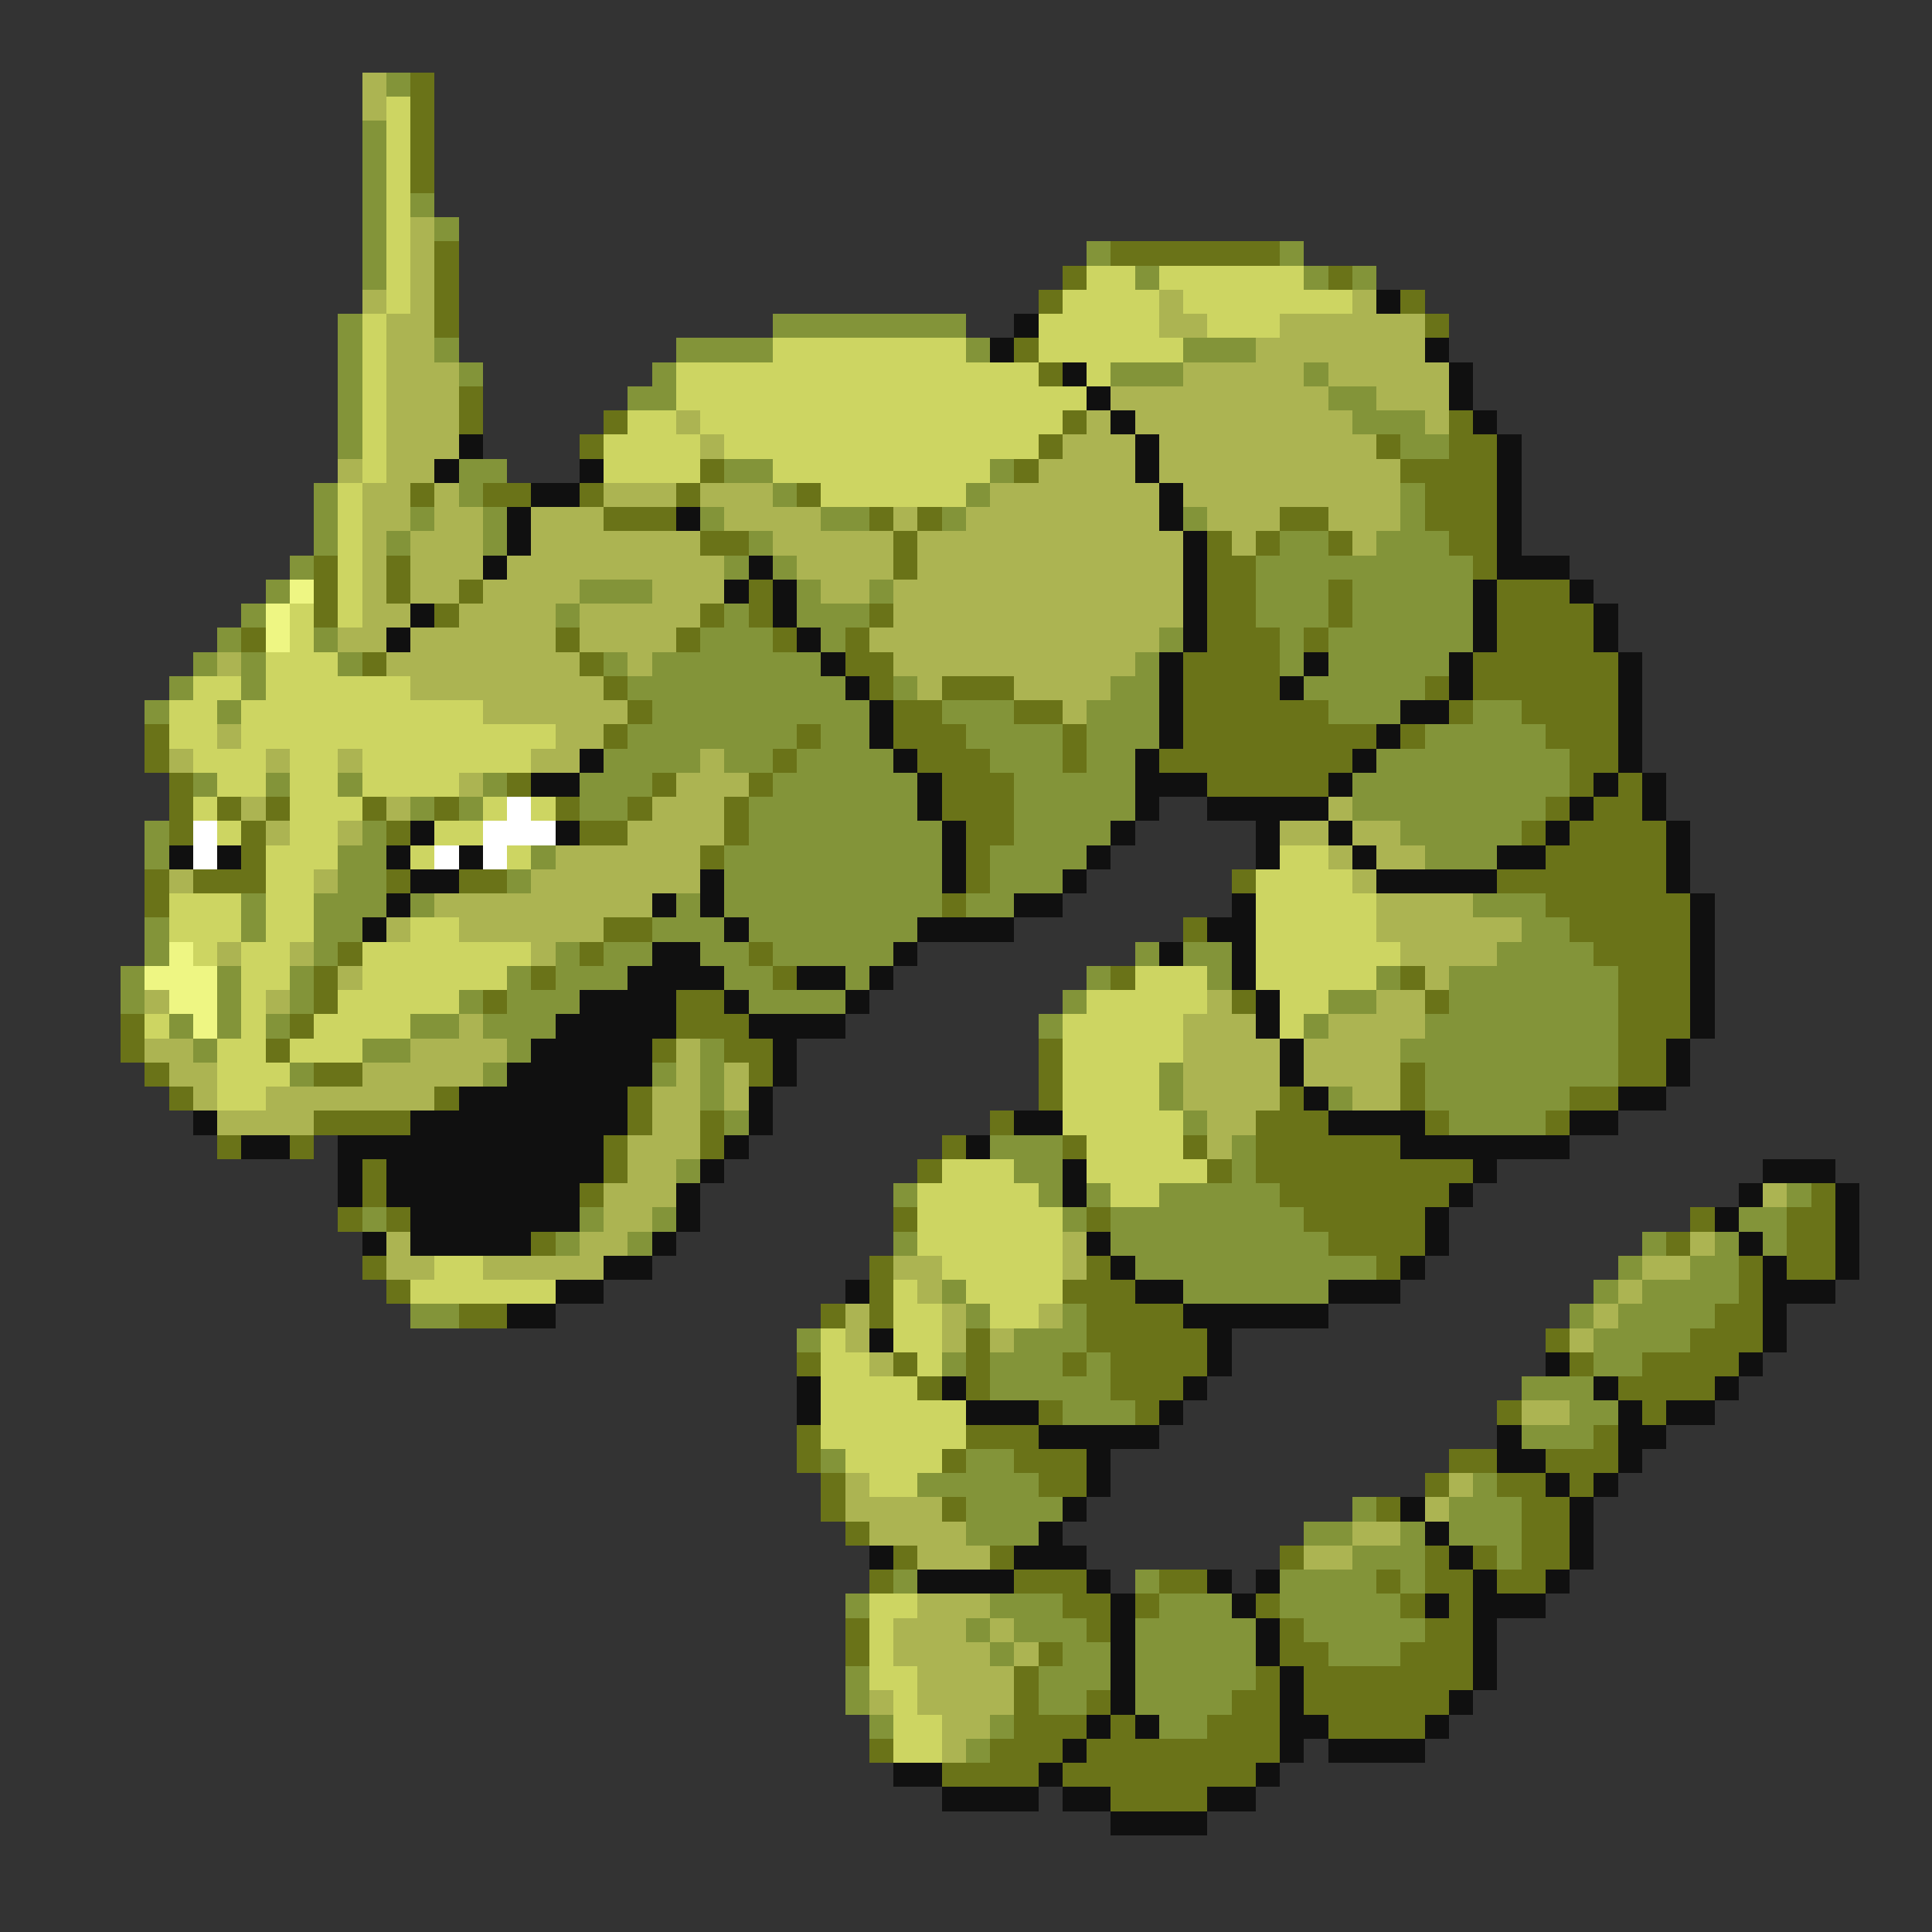 <svg xmlns="http://www.w3.org/2000/svg" viewBox="0 -0.5 80 80" shape-rendering="crispEdges">
<rect x="0" y="-0.5" width="80" height="80" fill="#333333" stroke="none"/>
<path stroke="#acb452" d="M15 3h1M15 4h1M17 9h1M17 10h1M17 11h1M15 12h1M17 12h1M48 12h1M56 12h1M16 13h2M48 13h2M53 13h6M16 14h2M52 14h7M16 15h3M49 15h5M55 15h5M16 16h3M46 16h9M57 16h3M16 17h3M28 17h1M45 17h1M47 17h9M59 17h1M16 18h3M29 18h1M44 18h3M48 18h9M14 19h1M16 19h2M43 19h4M48 19h10M15 20h2M18 20h1M25 20h3M29 20h3M41 20h7M49 20h9M15 21h2M18 21h2M22 21h3M30 21h4M37 21h1M40 21h8M50 21h3M55 21h3M15 22h1M17 22h3M22 22h7M32 22h5M38 22h11M51 22h1M56 22h1M15 23h1M17 23h3M21 23h9M33 23h4M38 23h11M15 24h1M17 24h2M20 24h4M27 24h3M34 24h2M37 24h12M15 25h2M19 25h4M24 25h5M37 25h12M14 26h2M17 26h6M24 26h4M36 26h12M9 27h1M16 27h8M26 27h1M37 27h10M17 28h8M38 28h1M42 28h4M20 29h6M44 29h1M9 30h1M23 30h2M7 31h1M11 31h1M14 31h1M22 31h2M29 31h1M19 32h1M28 32h3M10 33h1M16 33h1M27 33h3M55 33h1M11 34h1M14 34h1M26 34h4M53 34h2M56 34h2M23 35h6M55 35h1M57 35h2M7 36h1M13 36h1M22 36h7M56 36h1M18 37h9M57 37h4M16 38h1M19 38h6M57 38h6M9 39h1M12 39h1M22 39h1M58 39h4M14 40h1M59 40h1M6 41h1M11 41h1M50 41h1M57 41h2M19 42h1M49 42h3M55 42h4M6 43h2M17 43h4M28 43h1M49 43h4M54 43h4M7 44h2M15 44h5M28 44h1M30 44h1M49 44h4M54 44h4M8 45h1M11 45h7M27 45h2M30 45h1M49 45h4M56 45h2M9 46h4M27 46h2M50 46h2M26 47h3M50 47h1M26 48h2M25 49h3M73 49h1M25 50h2M16 51h1M24 51h2M44 51h1M70 51h1M16 52h2M20 52h5M37 52h2M44 52h1M68 52h2M38 53h1M67 53h1M35 54h1M39 54h1M43 54h1M66 54h1M35 55h1M39 55h1M41 55h1M65 55h1M36 56h1M63 58h2M35 61h1M60 61h1M35 62h4M59 62h1M36 63h4M56 63h2M38 64h3M54 64h2M38 66h3M37 67h3M41 67h1M37 68h4M42 68h1M38 69h4M36 70h1M38 70h4M39 71h2M39 72h1" />
<path stroke="#839439" d="M16 3h1M15 5h1M15 6h1M15 7h1M15 8h1M17 8h1M15 9h1M18 9h1M15 10h1M45 10h1M53 10h1M15 11h1M47 11h1M54 11h1M56 11h1M14 13h1M32 13h8M14 14h1M18 14h1M28 14h4M40 14h1M49 14h3M14 15h1M19 15h1M27 15h1M46 15h3M54 15h1M14 16h1M26 16h2M55 16h2M14 17h1M56 17h3M14 18h1M58 18h2M19 19h2M30 19h2M41 19h1M13 20h1M19 20h1M32 20h1M40 20h1M58 20h1M13 21h1M17 21h1M20 21h1M29 21h1M34 21h2M39 21h1M49 21h1M58 21h1M13 22h1M16 22h1M20 22h1M31 22h1M53 22h2M57 22h3M12 23h1M30 23h1M32 23h1M52 23h9M11 24h1M24 24h3M33 24h1M36 24h1M52 24h3M56 24h5M10 25h1M23 25h1M30 25h1M33 25h3M52 25h3M56 25h5M9 26h1M13 26h1M29 26h3M34 26h1M48 26h1M53 26h1M55 26h6M8 27h1M10 27h1M14 27h1M25 27h1M27 27h7M47 27h1M53 27h1M55 27h5M7 28h1M10 28h1M26 28h9M37 28h1M46 28h2M54 28h5M6 29h1M9 29h1M27 29h9M39 29h3M45 29h3M55 29h3M61 29h2M26 30h7M34 30h2M40 30h4M45 30h3M59 30h5M25 31h4M30 31h2M33 31h4M41 31h3M45 31h2M57 31h8M8 32h1M11 32h1M14 32h1M20 32h1M24 32h3M32 32h6M42 32h5M56 32h9M17 33h1M19 33h1M24 33h2M31 33h7M42 33h5M56 33h8M6 34h1M15 34h1M31 34h8M42 34h4M58 34h5M6 35h1M14 35h2M22 35h1M30 35h9M41 35h4M59 35h3M14 36h2M21 36h1M30 36h9M41 36h3M10 37h1M13 37h3M17 37h1M28 37h1M30 37h9M40 37h2M61 37h3M6 38h1M10 38h1M13 38h2M27 38h3M31 38h7M63 38h2M6 39h1M13 39h1M23 39h1M25 39h2M29 39h2M32 39h5M47 39h1M49 39h2M62 39h4M5 40h1M9 40h1M12 40h1M21 40h1M23 40h3M30 40h2M35 40h1M45 40h1M50 40h1M57 40h1M60 40h7M5 41h1M9 41h1M12 41h1M19 41h1M21 41h3M31 41h4M44 41h1M55 41h2M60 41h7M7 42h1M9 42h1M11 42h1M17 42h2M20 42h3M43 42h1M54 42h1M59 42h8M8 43h1M15 43h2M21 43h1M29 43h1M58 43h9M12 44h1M20 44h1M27 44h1M29 44h1M48 44h1M59 44h8M29 45h1M48 45h1M55 45h1M59 45h6M30 46h1M49 46h1M60 46h4M41 47h3M51 47h1M28 48h1M42 48h2M51 48h1M37 49h1M43 49h1M45 49h1M48 49h5M74 49h1M15 50h1M24 50h1M27 50h1M44 50h1M46 50h8M72 50h2M23 51h1M26 51h1M37 51h1M46 51h9M68 51h1M71 51h1M73 51h1M47 52h10M67 52h1M70 52h2M39 53h1M49 53h6M66 53h1M68 53h4M17 54h2M40 54h1M44 54h1M65 54h1M67 54h4M33 55h1M42 55h3M66 55h4M39 56h1M41 56h3M45 56h1M66 56h2M41 57h5M63 57h3M44 58h3M65 58h2M63 59h3M34 60h1M40 60h2M38 61h5M61 61h1M40 62h4M56 62h1M60 62h3M40 63h3M54 63h2M58 63h1M60 63h3M56 64h3M62 64h1M37 65h1M47 65h1M53 65h4M58 65h1M35 66h1M41 66h3M48 66h3M53 66h5M40 67h1M42 67h3M47 67h5M54 67h5M41 68h1M44 68h2M47 68h5M55 68h3M35 69h1M43 69h3M47 69h5M35 70h1M43 70h2M47 70h4M36 71h1M41 71h1M48 71h2M40 72h1" />
<path stroke="#6a7318" d="M17 3h1M17 4h1M17 5h1M17 6h1M17 7h1M18 10h1M46 10h7M18 11h1M44 11h1M55 11h1M18 12h1M43 12h1M58 12h1M18 13h1M59 13h1M42 14h1M43 15h1M19 16h1M19 17h1M25 17h1M44 17h1M60 17h1M24 18h1M43 18h1M57 18h1M60 18h2M29 19h1M42 19h1M58 19h4M17 20h1M20 20h2M24 20h1M28 20h1M33 20h1M59 20h3M25 21h3M36 21h1M38 21h1M53 21h2M59 21h3M29 22h2M37 22h1M50 22h1M52 22h1M55 22h1M60 22h2M13 23h1M16 23h1M37 23h1M50 23h2M61 23h1M13 24h1M16 24h1M19 24h1M31 24h1M50 24h2M55 24h1M62 24h3M13 25h1M18 25h1M29 25h1M31 25h1M36 25h1M50 25h2M55 25h1M62 25h4M10 26h1M23 26h1M28 26h1M32 26h1M35 26h1M50 26h3M54 26h1M62 26h4M15 27h1M24 27h1M35 27h2M49 27h4M61 27h6M25 28h1M36 28h1M39 28h3M49 28h4M59 28h1M61 28h6M26 29h1M37 29h2M42 29h2M49 29h6M60 29h1M63 29h4M6 30h1M25 30h1M33 30h1M37 30h3M44 30h1M49 30h8M58 30h1M64 30h3M6 31h1M32 31h1M38 31h3M44 31h1M48 31h8M65 31h2M7 32h1M21 32h1M27 32h1M31 32h1M39 32h3M50 32h5M65 32h1M67 32h1M7 33h1M9 33h1M11 33h1M15 33h1M18 33h1M23 33h1M26 33h1M30 33h1M39 33h3M64 33h1M66 33h2M7 34h1M10 34h1M16 34h1M24 34h2M30 34h1M40 34h2M63 34h1M65 34h4M10 35h1M29 35h1M40 35h1M64 35h5M6 36h1M8 36h3M16 36h1M19 36h2M40 36h1M51 36h1M62 36h7M6 37h1M39 37h1M64 37h6M25 38h2M49 38h1M65 38h5M14 39h1M24 39h1M31 39h1M66 39h4M13 40h1M22 40h1M32 40h1M46 40h1M58 40h1M67 40h3M13 41h1M20 41h1M28 41h2M51 41h1M59 41h1M67 41h3M5 42h1M12 42h1M28 42h3M67 42h3M5 43h1M11 43h1M27 43h1M30 43h2M43 43h1M67 43h2M6 44h1M13 44h2M31 44h1M43 44h1M58 44h1M67 44h2M7 45h1M18 45h1M26 45h1M43 45h1M53 45h1M58 45h1M65 45h2M13 46h4M26 46h1M29 46h1M41 46h1M52 46h3M59 46h1M64 46h1M9 47h1M12 47h1M25 47h1M29 47h1M39 47h1M44 47h1M49 47h1M52 47h6M15 48h1M25 48h1M38 48h1M50 48h1M52 48h9M15 49h1M24 49h1M53 49h7M75 49h1M14 50h1M16 50h1M37 50h1M45 50h1M54 50h5M70 50h1M74 50h2M22 51h1M55 51h4M69 51h1M74 51h2M15 52h1M36 52h1M45 52h1M57 52h1M72 52h1M74 52h2M16 53h1M36 53h1M44 53h3M72 53h1M19 54h2M34 54h1M36 54h1M45 54h4M71 54h2M40 55h1M45 55h5M64 55h1M70 55h3M33 56h1M37 56h1M40 56h1M44 56h1M46 56h4M65 56h1M68 56h4M38 57h1M40 57h1M46 57h3M67 57h4M43 58h1M47 58h1M62 58h1M68 58h1M33 59h1M40 59h3M66 59h1M33 60h1M39 60h1M42 60h3M60 60h2M64 60h3M34 61h1M43 61h2M59 61h1M62 61h2M65 61h1M34 62h1M39 62h1M57 62h1M63 62h2M35 63h1M63 63h2M37 64h1M41 64h1M53 64h1M59 64h1M61 64h1M63 64h2M36 65h1M42 65h3M48 65h2M57 65h1M59 65h2M62 65h2M44 66h2M47 66h1M52 66h1M58 66h1M60 66h1M35 67h1M45 67h1M53 67h1M59 67h2M35 68h1M43 68h1M53 68h2M58 68h3M42 69h1M52 69h1M54 69h7M42 70h1M45 70h1M51 70h2M54 70h6M42 71h3M46 71h1M50 71h3M55 71h4M36 72h1M41 72h3M45 72h8M39 73h4M44 73h8M46 74h4" />
<path stroke="#cdd562" d="M16 4h1M16 5h1M16 6h1M16 7h1M16 8h1M16 9h1M16 10h1M16 11h1M45 11h2M48 11h6M16 12h1M44 12h4M49 12h7M15 13h1M43 13h5M50 13h3M15 14h1M32 14h8M43 14h6M15 15h1M28 15h15M45 15h1M15 16h1M28 16h17M15 17h1M26 17h2M29 17h15M15 18h1M25 18h4M30 18h13M15 19h1M25 19h4M32 19h9M14 20h1M34 20h6M14 21h1M14 22h1M14 23h1M14 24h1M12 25h1M14 25h1M12 26h1M11 27h3M8 28h2M11 28h6M7 29h2M10 29h10M7 30h2M10 30h13M8 31h3M12 31h2M15 31h7M9 32h2M12 32h2M15 32h4M8 33h1M12 33h3M20 33h1M22 33h1M9 34h1M12 34h2M18 34h2M11 35h3M17 35h1M21 35h1M53 35h2M11 36h2M52 36h4M7 37h3M11 37h2M52 37h5M7 38h3M11 38h2M17 38h2M52 38h5M8 39h1M10 39h2M15 39h7M52 39h6M10 40h2M15 40h6M47 40h3M52 40h5M10 41h1M14 41h5M45 41h5M53 41h2M6 42h1M10 42h1M13 42h4M44 42h5M53 42h1M9 43h2M12 43h3M44 43h5M9 44h3M44 44h4M9 45h2M44 45h4M44 46h5M45 47h4M39 48h3M45 48h5M38 49h5M46 49h2M38 50h6M38 51h6M18 52h2M39 52h5M17 53h6M37 53h1M40 53h4M37 54h2M41 54h2M34 55h1M37 55h2M34 56h2M38 56h1M34 57h4M34 58h6M34 59h6M35 60h4M36 61h2M36 66h2M36 67h1M36 68h1M36 69h2M37 70h1M37 71h2M37 72h2" />
<path stroke="#101010" d="M57 12h1M42 13h1M41 14h1M59 14h1M44 15h1M60 15h1M45 16h1M60 16h1M46 17h1M61 17h1M19 18h1M47 18h1M62 18h1M18 19h1M24 19h1M47 19h1M62 19h1M22 20h2M48 20h1M62 20h1M21 21h1M28 21h1M48 21h1M62 21h1M21 22h1M49 22h1M62 22h1M20 23h1M31 23h1M49 23h1M62 23h3M30 24h1M32 24h1M49 24h1M61 24h1M65 24h1M17 25h1M32 25h1M49 25h1M61 25h1M66 25h1M16 26h1M33 26h1M49 26h1M61 26h1M66 26h1M34 27h1M48 27h1M54 27h1M60 27h1M67 27h1M35 28h1M48 28h1M53 28h1M60 28h1M67 28h1M36 29h1M48 29h1M58 29h2M67 29h1M36 30h1M48 30h1M57 30h1M67 30h1M24 31h1M37 31h1M47 31h1M56 31h1M67 31h1M22 32h2M38 32h1M47 32h3M55 32h1M66 32h1M68 32h1M38 33h1M47 33h1M50 33h5M65 33h1M68 33h1M17 34h1M23 34h1M39 34h1M46 34h1M52 34h1M55 34h1M64 34h1M69 34h1M7 35h1M9 35h1M16 35h1M19 35h1M39 35h1M45 35h1M52 35h1M56 35h1M62 35h2M69 35h1M17 36h2M29 36h1M39 36h1M44 36h1M57 36h5M69 36h1M16 37h1M27 37h1M29 37h1M42 37h2M51 37h1M70 37h1M15 38h1M30 38h1M38 38h4M50 38h2M70 38h1M27 39h2M37 39h1M48 39h1M51 39h1M70 39h1M26 40h4M33 40h2M36 40h1M51 40h1M70 40h1M24 41h4M30 41h1M35 41h1M52 41h1M70 41h1M23 42h5M31 42h4M52 42h1M70 42h1M22 43h5M32 43h1M53 43h1M69 43h1M21 44h6M32 44h1M53 44h1M69 44h1M19 45h7M31 45h1M54 45h1M67 45h2M8 46h1M17 46h9M31 46h1M42 46h2M55 46h4M65 46h2M10 47h2M14 47h11M30 47h1M40 47h1M58 47h7M14 48h1M16 48h9M29 48h1M44 48h1M61 48h1M73 48h3M14 49h1M16 49h8M28 49h1M44 49h1M60 49h1M72 49h1M76 49h1M17 50h7M28 50h1M59 50h1M71 50h1M76 50h1M15 51h1M17 51h5M27 51h1M45 51h1M59 51h1M72 51h1M76 51h1M25 52h2M46 52h1M58 52h1M73 52h1M76 52h1M23 53h2M35 53h1M47 53h2M55 53h3M73 53h3M21 54h2M49 54h6M73 54h1M36 55h1M50 55h1M73 55h1M50 56h1M64 56h1M72 56h1M33 57h1M39 57h1M49 57h1M66 57h1M71 57h1M33 58h1M40 58h3M48 58h1M67 58h1M69 58h2M43 59h5M62 59h1M67 59h2M45 60h1M62 60h2M67 60h1M45 61h1M64 61h1M66 61h1M44 62h1M58 62h1M65 62h1M43 63h1M59 63h1M65 63h1M36 64h1M42 64h3M60 64h1M65 64h1M38 65h4M45 65h1M50 65h1M52 65h1M61 65h1M64 65h1M46 66h1M51 66h1M59 66h1M61 66h3M46 67h1M52 67h1M61 67h1M46 68h1M52 68h1M61 68h1M46 69h1M53 69h1M61 69h1M46 70h1M53 70h1M60 70h1M45 71h1M47 71h1M53 71h2M59 71h1M44 72h1M53 72h1M55 72h4M37 73h2M43 73h1M52 73h1M39 74h4M44 74h2M50 74h2M46 75h4" />
<path stroke="#eef683" d="M12 24h1M11 25h1M11 26h1M7 39h1M6 40h3M7 41h2M8 42h1" />
<path stroke="#ffffff" d="M21 33h1M8 34h1M20 34h3M8 35h1M18 35h1M20 35h1" />
</svg>